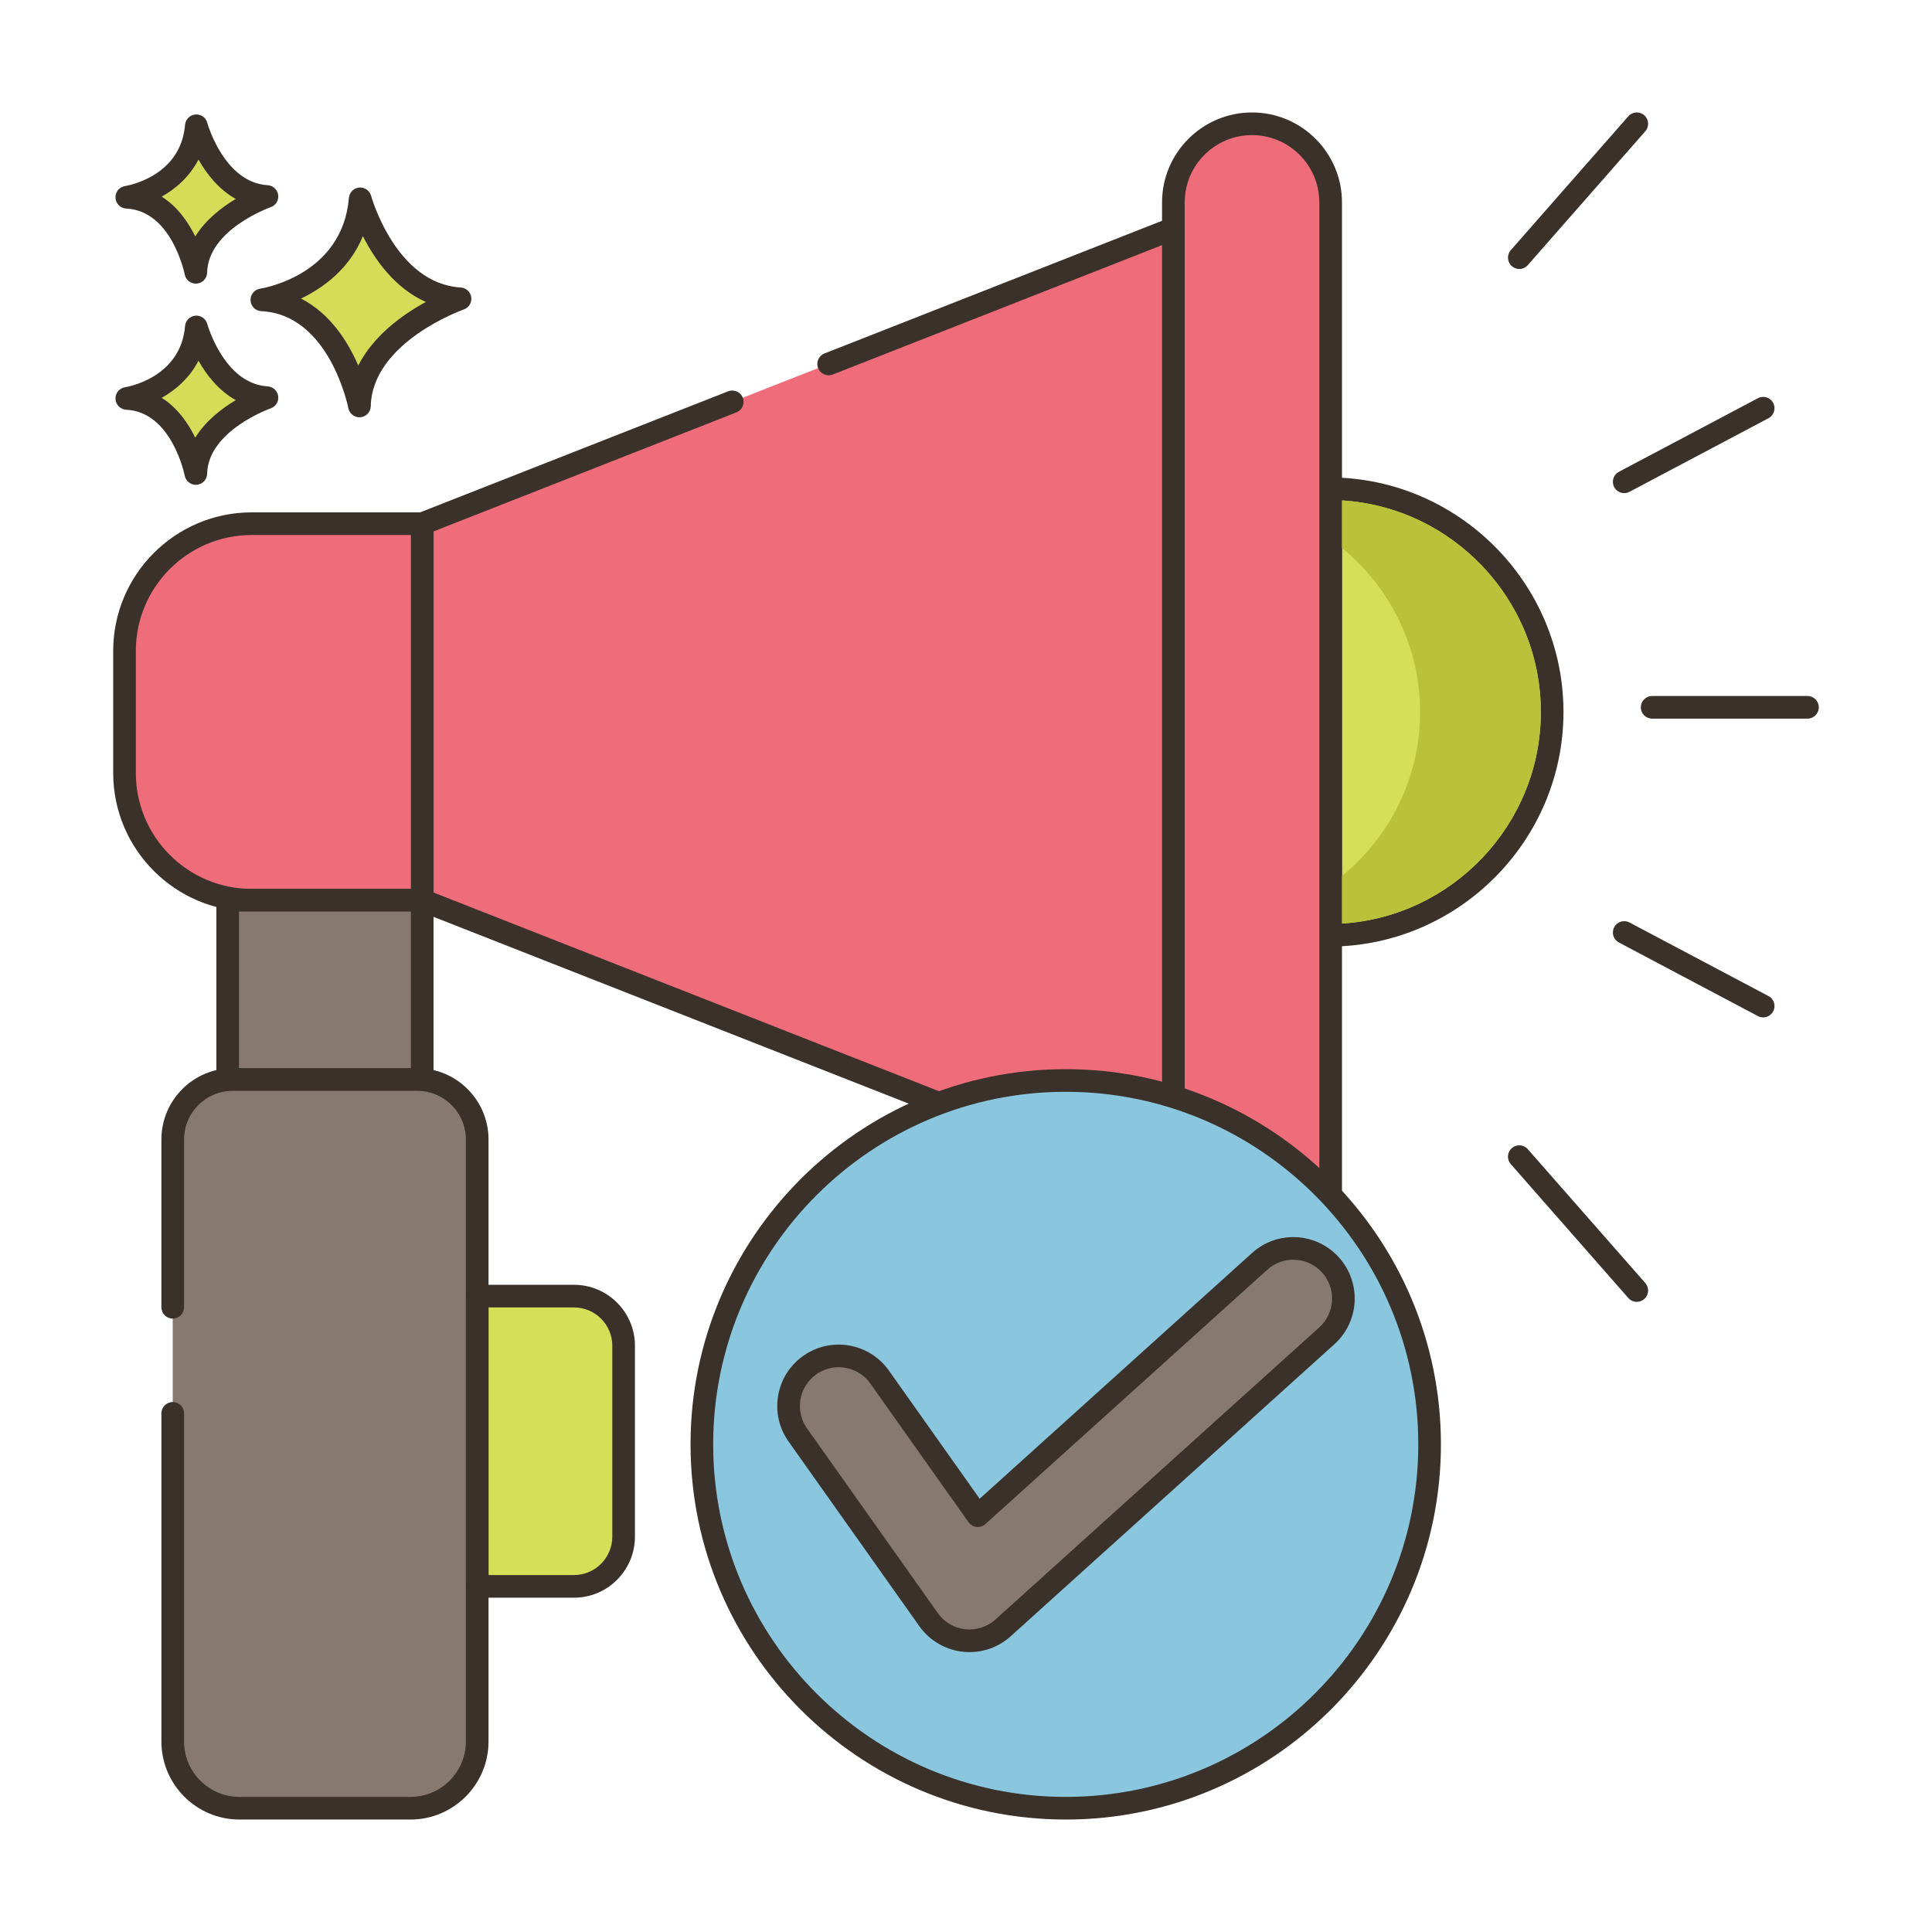<svg id="Layer_1" enable-background="new 0 0 256 256" height="512" viewBox="0 0 256 256" width="512" xmlns="http://www.w3.org/2000/svg"><path d="m47.727 26.344c-.974 11.564-13.031 13.39-13.031 13.39 10.352.487 12.932 14.059 12.932 14.059.221-9.677 13.328-14.202 13.328-14.202-9.819-.588-13.229-13.247-13.229-13.247z" fill="#d5dc57"/><path d="m61.045 38.093c-8.61-.515-11.838-12.025-11.87-12.141-.191-.702-.862-1.166-1.583-1.101-.725.066-1.298.642-1.359 1.367-.861 10.215-11.32 11.963-11.761 12.033-.763.115-1.313.79-1.273 1.561.04.77.657 1.384 1.428 1.421 9.033.425 11.505 12.718 11.529 12.842.137.711.759 1.217 1.472 1.217.042 0 .084-.001.126-.005.764-.064 1.356-.693 1.374-1.459.195-8.508 12.198-12.777 12.319-12.819.676-.235 1.092-.914.995-1.623-.099-.709-.682-1.25-1.397-1.293zm-13.572 10.347c-1.357-3.13-3.711-6.908-7.591-8.878 2.933-1.405 6.413-3.914 8.206-8.274 1.552 3.071 4.202 6.881 8.339 8.724-3.01 1.64-6.927 4.406-8.954 8.428z" fill="#3a312a"/><path d="m26.018 43.324c-.689 8.179-9.217 9.47-9.217 9.47 7.322.344 9.147 9.944 9.147 9.944.156-6.844 9.427-10.045 9.427-10.045-6.945-.415-9.357-9.369-9.357-9.369z" fill="#d5dc57"/><path d="m35.463 51.196c-5.769-.345-7.977-8.186-7.998-8.265-.191-.702-.856-1.165-1.582-1.102-.726.065-1.299.642-1.36 1.368-.579 6.871-7.651 8.067-7.947 8.114-.763.115-1.313.79-1.273 1.561.04.77.657 1.384 1.428 1.421 6.039.284 7.728 8.644 7.744 8.726.136.712.759 1.22 1.472 1.22.042 0 .083-.001.125-.005.765-.063 1.358-.694 1.376-1.461.13-5.709 8.336-8.633 8.417-8.662.676-.234 1.094-.913.996-1.622-.098-.708-.683-1.25-1.398-1.293zm-9.589 6.797c-.924-1.886-2.341-3.948-4.45-5.281 1.857-1.041 3.7-2.63 4.874-4.917 1.058 1.874 2.656 3.956 4.944 5.225-1.851 1.1-3.991 2.74-5.368 4.973z" fill="#3a312a"/><path d="m26.018 16.667c-.689 8.179-9.217 9.471-9.217 9.471 7.322.344 9.147 9.944 9.147 9.944.156-6.844 9.427-10.045 9.427-10.045-6.945-.416-9.357-9.37-9.357-9.37z" fill="#d5dc57"/><path d="m35.463 24.539c-5.748-.344-7.96-8.128-7.998-8.264-.19-.703-.857-1.172-1.583-1.103-.726.065-1.299.642-1.36 1.368-.579 6.871-7.651 8.067-7.947 8.114-.763.115-1.313.79-1.273 1.561.04.77.657 1.384 1.428 1.421 6.039.284 7.728 8.644 7.744 8.726.136.712.759 1.22 1.472 1.22.042 0 .083-.001.125-.005.765-.063 1.358-.694 1.376-1.461.13-5.708 8.336-8.633 8.417-8.661.676-.234 1.094-.913.996-1.622-.097-.709-.682-1.251-1.397-1.294zm-9.589 6.796c-.924-1.886-2.341-3.948-4.45-5.281 1.857-1.042 3.7-2.631 4.874-4.918 1.058 1.874 2.656 3.956 4.944 5.225-1.851 1.101-3.991 2.741-5.368 4.974z" fill="#3a312a"/><path d="m176.319 64.76v59.167c16.233-.125 29.348-13.322 29.348-29.583s-13.115-29.459-29.348-29.584z" fill="#d6df58"/><path d="m176.331 63.26c-.424-.03-.785.153-1.068.435s-.443.665-.443 1.065v59.167c0 .4.16.783.443 1.065.281.279.661.435 1.057.435h.012c17.003-.131 30.836-14.075 30.836-31.083s-13.835-30.953-30.837-31.084zm1.488 59.115v-56.063c14.661.901 26.348 13.172 26.348 28.031s-11.687 27.131-26.348 28.032z" fill="#3a312a"/><path d="m165.898 16.401c-5.755 0-10.421 4.666-10.421 10.421v135.043c0 5.756 4.666 10.421 10.421 10.421s10.421-4.665 10.421-10.421v-135.043c0-5.756-4.665-10.421-10.421-10.421z" fill="#ef6d7a"/><path d="m165.898 14.901c-6.573 0-11.921 5.348-11.921 11.921v135.042c0 6.573 5.348 11.921 11.921 11.921s11.921-5.348 11.921-11.921v-135.042c0-6.573-5.348-11.921-11.921-11.921zm8.921 146.963c0 4.919-4.002 8.921-8.921 8.921s-8.921-4.002-8.921-8.921v-135.042c0-4.919 4.002-8.921 8.921-8.921s8.921 4.002 8.921 8.921z" fill="#3a312a"/><path d="m109.799 48.228-12.771 5.019-41.078 16.143v49.898l99.527 39.121v-128.132z" fill="#ef6d7a"/><path d="m156.322 29.038c-.41-.279-.932-.339-1.394-.156l-45.678 17.951c-.771.303-1.15 1.174-.847 1.945s1.174 1.149 1.945.847l43.629-17.146v123.729l-96.527-37.942v-47.853l40.127-15.77c.771-.303 1.15-1.174.847-1.945s-1.174-1.151-1.945-.847l-41.078 16.144c-.574.226-.951.779-.951 1.396v49.897c0 .617.377 1.17.951 1.396l99.527 39.122c.177.069.363.104.549.104.297 0 .592-.088.845-.261.41-.279.655-.743.655-1.239v-128.133c0-.496-.245-.96-.655-1.239z" fill="#3a312a"/><path d="m33.355 69.39c-9.309 0-16.855 7.546-16.855 16.855v16.185c0 9.309 7.546 16.855 16.855 16.855h22.595v-49.895z" fill="#ef6d7a"/><path d="m55.95 67.891h-22.595c-10.121 0-18.355 8.234-18.355 18.354v16.185c0 10.121 8.234 18.355 18.355 18.355h22.595c.829 0 1.5-.671 1.5-1.5v-49.894c0-.829-.672-1.5-1.5-1.5zm-1.5 49.894h-21.095c-8.467 0-15.355-6.888-15.355-15.355v-16.185c0-8.466 6.888-15.354 15.355-15.354h21.095z" fill="#3a312a"/><path d="m30.172 119.281v23.798c.221-.025.441-.034.662-.034h24.459c.221 0 .441.008.653.025v-23.789z" fill="#87796f"/><path d="m55.946 117.781h-25.774c-.829 0-1.5.671-1.5 1.5v23.798c0 .428.183.835.502 1.12.276.246.632.38.998.38.057 0 .114-.003.171-.01.163-.019.327-.024.49-.024h24.46c.181 0 .362.007.536.021.415.03.829-.109 1.136-.394.307-.284.482-.684.482-1.102v-23.789c-.001-.828-.672-1.5-1.501-1.5zm-1.5 23.764h-22.774v-20.764h22.774z" fill="#3a312a"/><path d="m55.289 143.042h-24.458c-4.387 0-7.944 3.556-7.944 7.944v79.769c0 4.885 3.96 8.844 8.844 8.844h22.655c4.885 0 8.845-3.96 8.845-8.844v-79.769c.001-4.387-3.556-7.944-7.942-7.944z" fill="#87796f"/><path d="m55.289 141.542h-24.458c-5.207 0-9.444 4.236-9.444 9.443v22.236c0 .828.671 1.5 1.5 1.5s1.5-.672 1.5-1.5v-22.236c0-3.553 2.891-6.443 6.444-6.443h24.457c3.553 0 6.443 2.891 6.443 6.444v79.769c0 4.05-3.294 7.344-7.344 7.344h-22.655c-4.05 0-7.344-3.294-7.344-7.344v-43.477c0-.828-.671-1.5-1.5-1.5s-1.5.672-1.5 1.5v43.477c0 5.703 4.641 10.344 10.344 10.344h22.656c5.704 0 10.344-4.641 10.344-10.344v-79.769c0-5.208-4.236-9.444-9.443-9.444z" fill="#3a312a"/><path d="m76.06 171.743h-12.82v38.46h12.82c3.635 0 6.573-2.96 6.573-6.595v-25.292c0-3.635-2.938-6.573-6.573-6.573z" fill="#d6df58"/><g fill="#3a312a"><path d="m76.06 170.243h-12.82c-.829 0-1.5.672-1.5 1.5v38.46c0 .828.671 1.5 1.5 1.5h12.82c4.452 0 8.073-3.632 8.073-8.096v-25.292c0-4.451-3.621-8.072-8.073-8.072zm5.073 33.364c0 2.81-2.276 5.096-5.073 5.096h-11.32v-35.46h11.32c2.797 0 5.073 2.275 5.073 5.072z"/><path d="m239.5 92.223h-20.583c-.829 0-1.5.671-1.5 1.5s.671 1.5 1.5 1.5h20.583c.829 0 1.5-.671 1.5-1.5s-.671-1.5-1.5-1.5z"/><path d="m234.957 53.39c-.387-.733-1.294-1.014-2.027-.624l-18.417 9.75c-.732.388-1.012 1.295-.624 2.027.269.509.789.799 1.327.799.236 0 .477-.056.7-.175l18.417-9.75c.733-.388 1.012-1.295.624-2.027z"/><path d="m217.875 15.273c-.623-.546-1.57-.484-2.117.138l-15.573 17.739c-.546.623-.485 1.57.138 2.117.285.25.638.373.989.373.417 0 .831-.173 1.128-.51l15.573-17.739c.547-.623.485-1.571-.138-2.118z"/><path d="m234.333 131.984-18.417-9.75c-.733-.389-1.64-.109-2.027.624-.388.732-.108 1.64.624 2.027l18.417 9.75c.224.119.464.175.7.175.538 0 1.058-.29 1.327-.798.388-.733.109-1.641-.624-2.028z"/><path d="m218.013 170.011-15.573-17.739c-.548-.623-1.494-.684-2.117-.138-.622.546-.684 1.494-.138 2.116l15.573 17.739c.297.338.711.511 1.128.511.352 0 .704-.123.989-.373.623-.546.685-1.494.138-2.116z"/></g><ellipse cx="141.215" cy="191.384" fill="#8ac6dd" rx="48.215" ry="48.215" transform="matrix(.773 -.634 .634 .773 -89.328 132.908)"/><path d="m141.215 141.669c-27.413 0-49.715 22.302-49.715 49.715s22.302 49.715 49.715 49.715 49.715-22.302 49.715-49.715-22.302-49.715-49.715-49.715zm0 96.43c-25.759 0-46.715-20.956-46.715-46.715s20.956-46.715 46.715-46.715 46.715 20.956 46.715 46.715-20.956 46.715-46.715 46.715z" fill="#3a312a"/><path d="m176.299 167.616c-2.457-2.723-6.657-2.941-9.381-.483l-16.872 15.221-9.797 8.838-10.688 9.642-13.008-18.367c-2.121-2.995-6.267-3.701-9.258-1.582-2.994 2.12-3.702 6.265-1.581 9.259l17.328 24.467c1.096 1.549 2.803 2.554 4.688 2.763.245.027.489.04.732.04 1.634 0 3.222-.604 4.449-1.71l42.907-38.707c2.722-2.458 2.938-6.657.481-9.381z" fill="#87796f"/><path d="m177.413 166.611c-1.457-1.614-3.455-2.565-5.627-2.678-2.18-.106-4.258.629-5.873 2.087l-26.669 24.059-9.435 8.512-12.032-16.991c-2.595-3.662-7.688-4.533-11.349-1.938-1.775 1.257-2.954 3.129-3.32 5.272-.366 2.144.124 4.302 1.382 6.076l17.327 24.466c1.343 1.897 3.438 3.132 5.752 3.389.299.032.597.049.892.049 2.019 0 3.956-.745 5.454-2.097l42.907-38.708c3.332-3.006 3.597-8.165.591-11.498zm-2.601 9.271-42.907 38.708c-1.087.98-2.566 1.453-4.011 1.293-1.458-.161-2.781-.941-3.629-2.14l-17.328-24.467c-.794-1.12-1.104-2.483-.872-3.837.231-1.354.976-2.536 2.097-3.33.9-.638 1.936-.943 2.964-.943 1.613 0 3.202.755 4.203 2.168l13.008 18.368c.248.35.633.576 1.059.624.427.044.852-.092 1.17-.378l37.357-33.701c1.02-.92 2.34-1.396 3.709-1.317 1.372.071 2.634.671 3.554 1.691 1.898 2.105 1.731 5.362-.374 7.261z" fill="#3a312a"/><path d="m177.82 66.31v6.3c6.31 5.16 10.35 13 10.35 21.73s-4.04 16.57-10.35 21.73v6.3c14.66-.9 26.35-13.17 26.35-28.03s-11.69-27.13-26.35-28.03z" fill="#b9c239"/></svg>